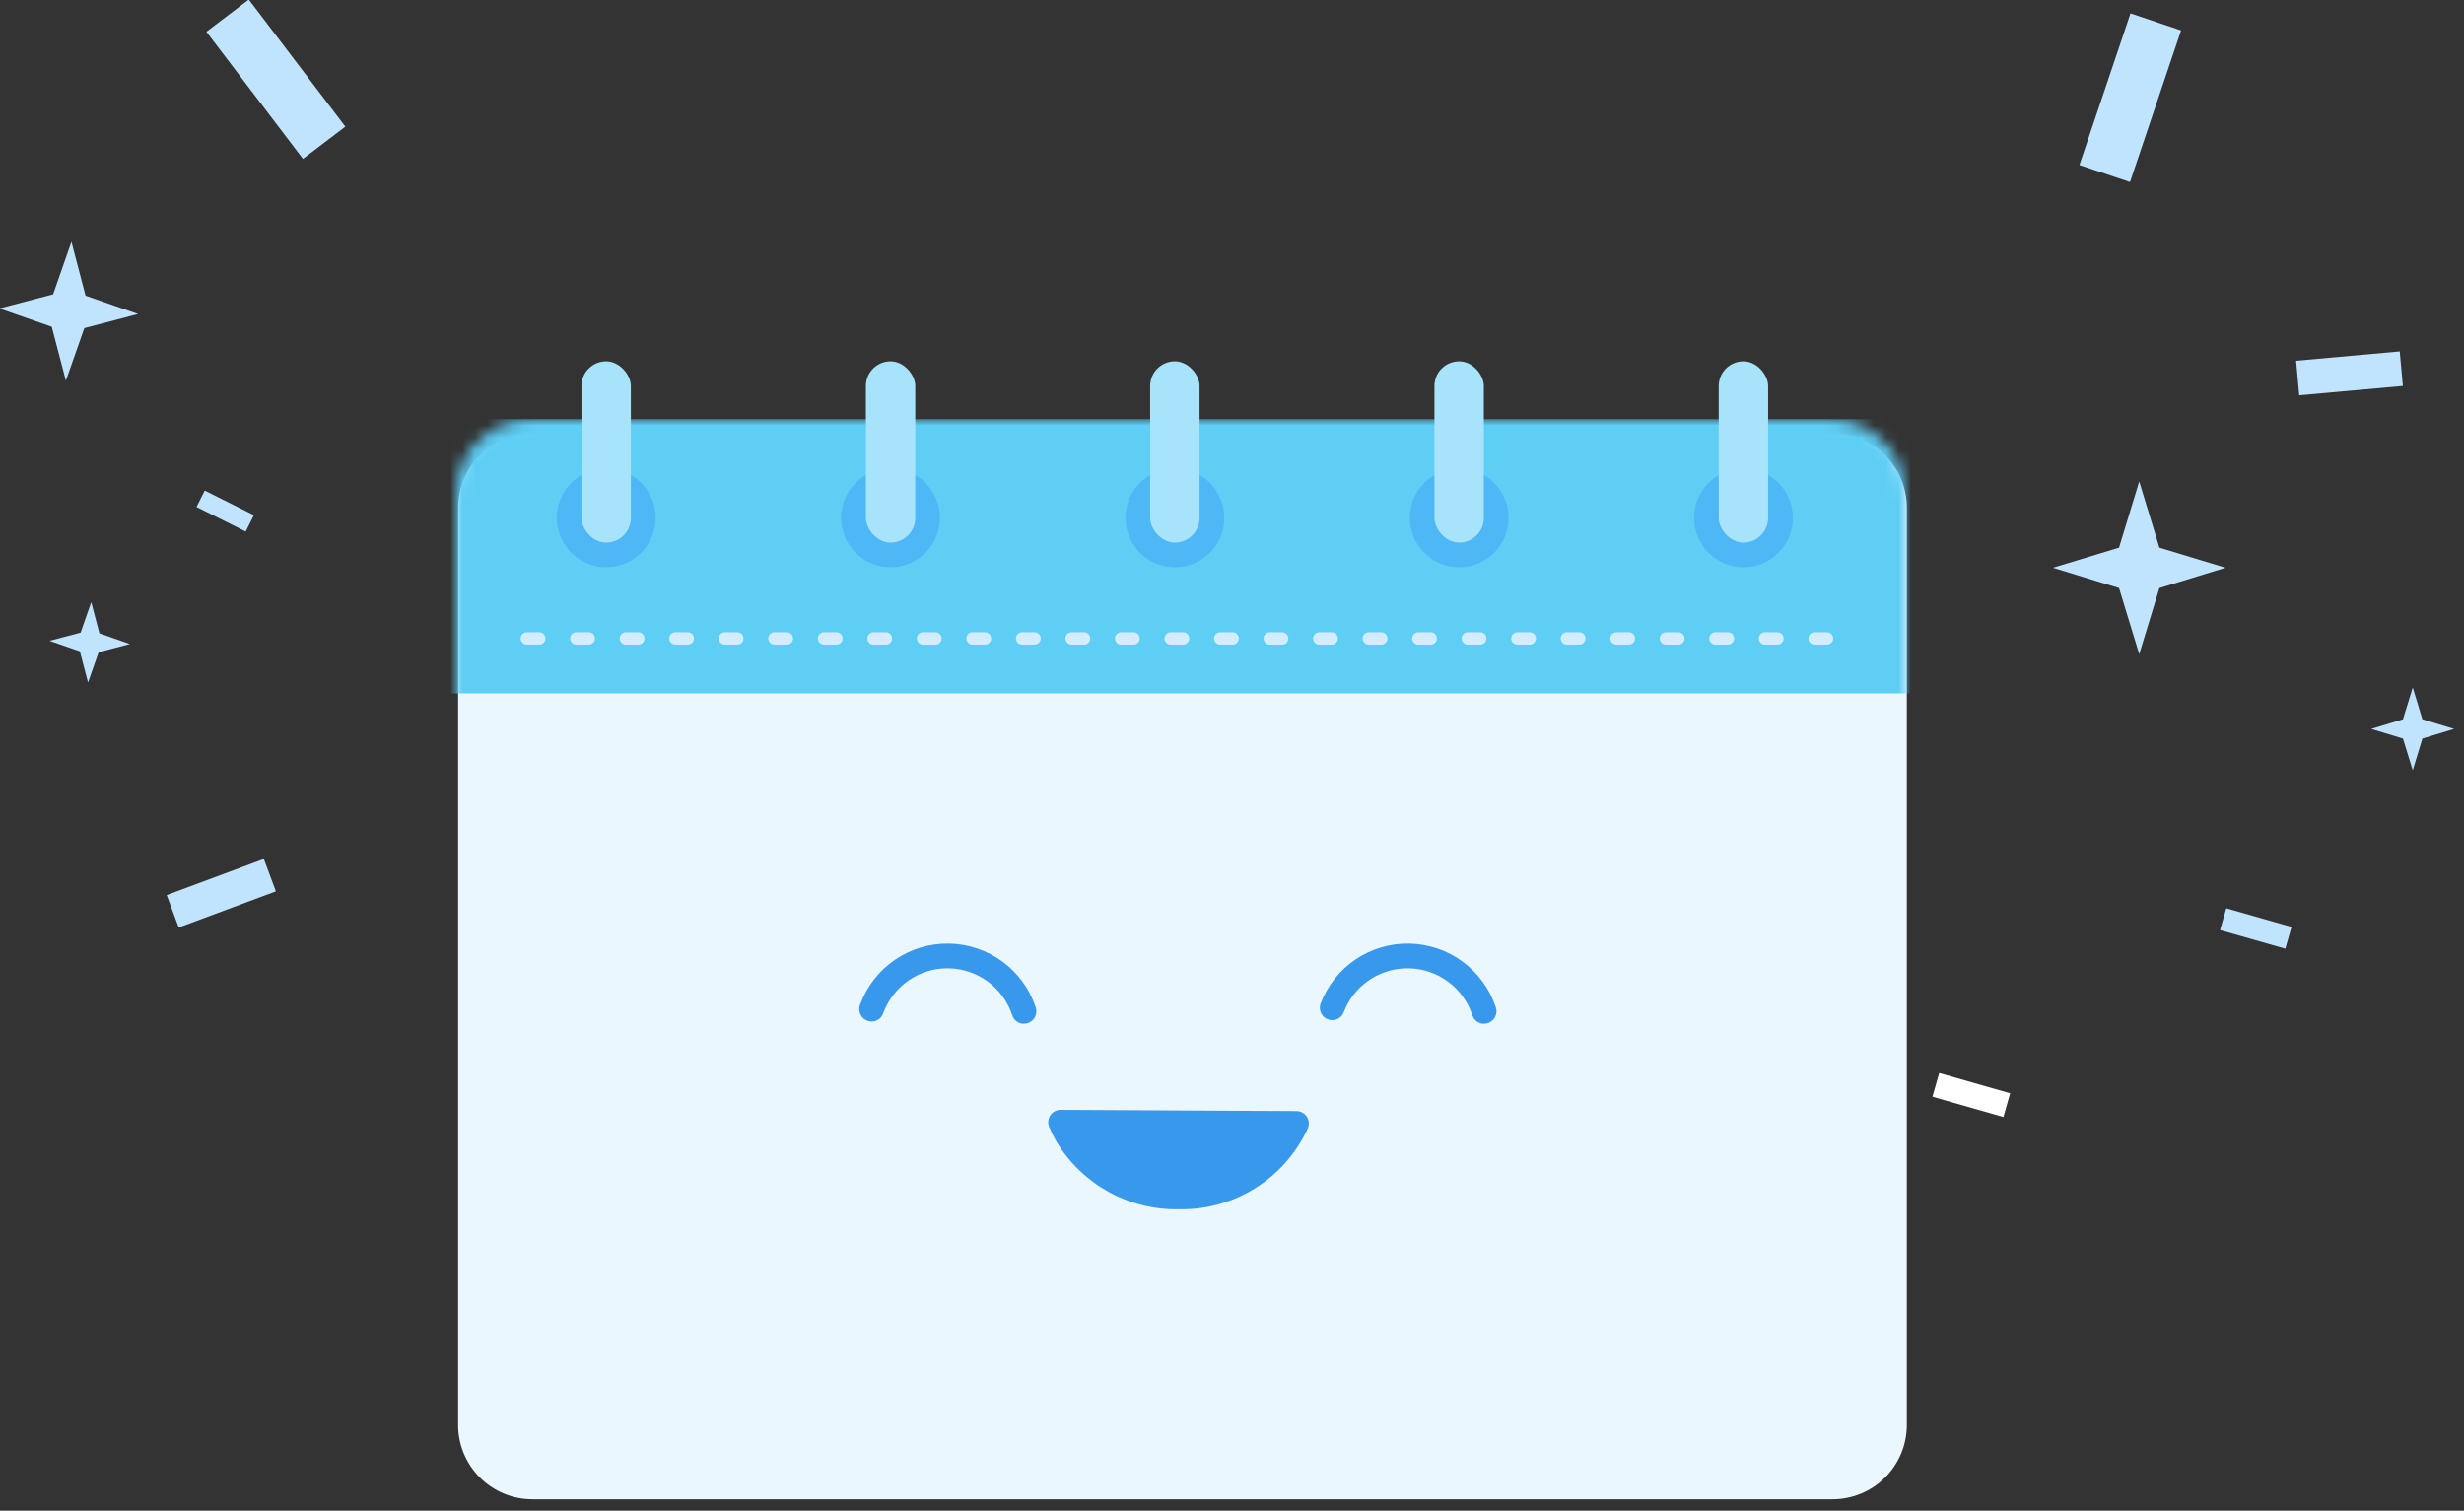 <svg width="199px" height="122px" viewBox="0 0 199 122" version="1.1" xmlns="http://www.w3.org/2000/svg" xmlns:xlink="http://www.w3.org/1999/xlink">
    <rect x="0" y="0" width="199" height="122" fill="#333333" stroke="none"/>
    <!-- Generator: Sketch 59.1 (86144) - https://sketch.com -->
    <title>Illustration</title>
    <desc>Created with Sketch.</desc>
    <defs>
        <path d="M118.001,80 C118.021,81.605 117.399,83.152 116.271,84.294 C115.144,85.437 113.605,86.08 112,86.08 L7,86.08 C5.395,86.08 3.856,85.437 2.729,84.294 C1.601,83.152 0.979,81.605 0.999,80 L0.999,6 C0.999,2.686 3.686,-2.37413786e-08 7,-2.37413786e-08 L112,-2.37413786e-08 C113.605,-2.37413786e-08 115.144,0.643 116.271,1.786 C117.399,2.928 118.021,4.475 118.001,6.08 L118.001,80 Z" id="path-1"></path>
    </defs>
    <g id="Modal" stroke="none" stroke-width="1" fill="none" fill-rule="evenodd">
        <g id="p-/-9-/-Mobile-Modal-/-Illustration" transform="translate(-1, -1)">
            <g id="Illustration">
                <path d="M155.001,116 C155.021,117.605 154.399,119.152 153.271,120.294 C152.144,121.437 150.605,122.08 149,122.08 L44,122.08 C42.395,122.08 40.856,121.437 39.729,120.294 C38.601,119.152 37.979,117.605 37.999,116 L37.999,42 C37.999,38.686 40.686,36 44,36 L149,36 C150.605,36 152.144,36.643 153.271,37.786 C154.399,38.928 155.021,40.475 155.001,42.08 L155.001,116 Z" id="Path" fill="#EAF7FF" fill-rule="nonzero"></path>
                <g id="Clipped" transform="translate(37, 36)">
                    <mask id="mask-2" fill="white">
                        <use xlink:href="#path-1"></use>
                    </mask>
                    <g id="Path"></g>
                    <rect id="Rectangle" fill="#5FCEF5" fill-rule="nonzero" mask="url(#mask-2)" x="-0.15" y="-1.15" width="120.97" height="22.15"></rect>
                </g>
                <path d="M148.55,53.06 L147.55,53.06 C147.274,53.06 147.05,52.836 147.05,52.56 C147.05,52.284 147.274,52.06 147.55,52.06 L148.55,52.06 C148.826,52.06 149.05,52.284 149.05,52.56 C149.05,52.836 148.826,53.06 148.55,53.06 Z M144.55,53.06 L143.55,53.06 C143.274,53.06 143.05,52.836 143.05,52.56 C143.05,52.284 143.274,52.06 143.55,52.06 L144.55,52.06 C144.826,52.06 145.05,52.284 145.05,52.56 C145.05,52.836 144.826,53.06 144.55,53.06 Z M140.55,53.06 L139.55,53.06 C139.274,53.06 139.05,52.836 139.05,52.56 C139.05,52.284 139.274,52.06 139.55,52.06 L140.55,52.06 C140.826,52.06 141.05,52.284 141.05,52.56 C141.05,52.836 140.826,53.06 140.55,53.06 Z M136.55,53.06 L135.55,53.06 C135.274,53.06 135.05,52.836 135.05,52.56 C135.05,52.284 135.274,52.06 135.55,52.06 L136.55,52.06 C136.826,52.06 137.05,52.284 137.05,52.56 C137.05,52.836 136.826,53.06 136.55,53.06 Z M132.55,53.06 L131.55,53.06 C131.274,53.06 131.05,52.836 131.05,52.56 C131.05,52.284 131.274,52.06 131.55,52.06 L132.55,52.06 C132.826,52.06 133.05,52.284 133.05,52.56 C133.05,52.836 132.826,53.06 132.55,53.06 Z M128.55,53.06 L127.55,53.06 C127.274,53.06 127.05,52.836 127.05,52.56 C127.05,52.284 127.274,52.06 127.55,52.06 L128.55,52.06 C128.826,52.06 129.05,52.284 129.05,52.56 C129.05,52.836 128.826,53.06 128.55,53.06 Z M124.55,53.06 L123.55,53.06 C123.274,53.06 123.05,52.836 123.05,52.56 C123.05,52.284 123.274,52.06 123.55,52.06 L124.55,52.06 C124.826,52.06 125.05,52.284 125.05,52.56 C125.05,52.836 124.826,53.06 124.55,53.06 Z M120.55,53.06 L119.55,53.06 C119.274,53.06 119.05,52.836 119.05,52.56 C119.05,52.284 119.274,52.06 119.55,52.06 L120.55,52.06 C120.826,52.06 121.05,52.284 121.05,52.56 C121.05,52.836 120.826,53.06 120.55,53.06 Z M116.55,53.06 L115.55,53.06 C115.274,53.06 115.05,52.836 115.05,52.56 C115.05,52.284 115.274,52.06 115.55,52.06 L116.55,52.06 C116.826,52.06 117.05,52.284 117.05,52.56 C117.05,52.836 116.826,53.06 116.55,53.06 Z M112.55,53.06 L111.55,53.06 C111.274,53.06 111.05,52.836 111.05,52.56 C111.05,52.284 111.274,52.06 111.55,52.06 L112.55,52.06 C112.826,52.06 113.05,52.284 113.05,52.56 C113.05,52.836 112.826,53.06 112.55,53.06 Z M108.55,53.06 L107.55,53.06 C107.274,53.06 107.05,52.836 107.05,52.56 C107.05,52.284 107.274,52.06 107.55,52.06 L108.55,52.06 C108.826,52.06 109.05,52.284 109.05,52.56 C109.05,52.836 108.826,53.06 108.55,53.06 Z M104.55,53.06 L103.55,53.06 C103.274,53.06 103.05,52.836 103.05,52.56 C103.05,52.284 103.274,52.06 103.55,52.06 L104.55,52.06 C104.826,52.06 105.05,52.284 105.05,52.56 C105.05,52.836 104.826,53.06 104.55,53.06 Z M100.55,53.06 L99.55,53.06 C99.274,53.06 99.05,52.836 99.05,52.56 C99.05,52.284 99.274,52.06 99.55,52.06 L100.55,52.06 C100.826,52.06 101.05,52.284 101.05,52.56 C101.05,52.836 100.826,53.06 100.55,53.06 Z M96.55,53.06 L95.55,53.06 C95.274,53.06 95.05,52.836 95.05,52.56 C95.05,52.284 95.274,52.06 95.55,52.06 L96.55,52.06 C96.826,52.06 97.05,52.284 97.05,52.56 C97.05,52.836 96.826,53.06 96.55,53.06 Z M92.55,53.06 L91.55,53.06 C91.274,53.06 91.05,52.836 91.05,52.56 C91.05,52.284 91.274,52.06 91.55,52.06 L92.55,52.06 C92.826,52.06 93.05,52.284 93.05,52.56 C93.05,52.836 92.826,53.06 92.55,53.06 Z M88.55,53.06 L87.55,53.06 C87.274,53.06 87.05,52.836 87.05,52.56 C87.05,52.284 87.274,52.06 87.55,52.06 L88.55,52.06 C88.826,52.06 89.05,52.284 89.05,52.56 C89.05,52.836 88.826,53.06 88.55,53.06 Z M84.55,53.06 L83.55,53.06 C83.274,53.06 83.05,52.836 83.05,52.56 C83.05,52.284 83.274,52.06 83.55,52.06 L84.55,52.06 C84.826,52.06 85.05,52.284 85.05,52.56 C85.05,52.836 84.826,53.06 84.55,53.06 Z M80.55,53.06 L79.55,53.06 C79.274,53.06 79.05,52.836 79.05,52.56 C79.05,52.284 79.274,52.06 79.55,52.06 L80.55,52.06 C80.826,52.06 81.05,52.284 81.05,52.56 C81.05,52.836 80.826,53.06 80.55,53.06 Z M76.55,53.06 L75.55,53.06 C75.274,53.06 75.05,52.836 75.05,52.56 C75.05,52.284 75.274,52.06 75.55,52.06 L76.55,52.06 C76.826,52.06 77.05,52.284 77.05,52.56 C77.05,52.836 76.826,53.06 76.55,53.06 Z M72.55,53.06 L71.55,53.06 C71.274,53.06 71.05,52.836 71.05,52.56 C71.05,52.284 71.274,52.06 71.55,52.06 L72.55,52.06 C72.826,52.06 73.05,52.284 73.05,52.56 C73.05,52.836 72.826,53.06 72.55,53.06 Z M68.55,53.06 L67.55,53.06 C67.274,53.06 67.05,52.836 67.05,52.56 C67.05,52.284 67.274,52.06 67.55,52.06 L68.55,52.06 C68.826,52.06 69.05,52.284 69.05,52.56 C69.05,52.836 68.826,53.06 68.55,53.06 Z M64.55,53.06 L63.55,53.06 C63.274,53.06 63.05,52.836 63.05,52.56 C63.05,52.284 63.274,52.06 63.55,52.06 L64.55,52.06 C64.826,52.06 65.05,52.284 65.05,52.56 C65.05,52.836 64.826,53.06 64.55,53.06 Z M60.55,53.06 L59.55,53.06 C59.274,53.06 59.05,52.836 59.05,52.56 C59.05,52.284 59.274,52.06 59.55,52.06 L60.55,52.06 C60.826,52.06 61.05,52.284 61.05,52.56 C61.05,52.836 60.826,53.06 60.55,53.06 Z M56.55,53.06 L55.55,53.06 C55.274,53.06 55.05,52.836 55.05,52.56 C55.05,52.284 55.274,52.06 55.55,52.06 L56.55,52.06 C56.826,52.06 57.05,52.284 57.05,52.56 C57.05,52.836 56.826,53.06 56.55,53.06 Z M52.55,53.06 L51.55,53.06 C51.274,53.06 51.05,52.836 51.05,52.56 C51.05,52.284 51.274,52.06 51.55,52.06 L52.55,52.06 C52.826,52.06 53.05,52.284 53.05,52.56 C53.05,52.836 52.826,53.06 52.55,53.06 Z M48.55,53.06 L47.55,53.06 C47.274,53.06 47.05,52.836 47.05,52.56 C47.05,52.284 47.274,52.06 47.55,52.06 L48.55,52.06 C48.826,52.06 49.05,52.284 49.05,52.56 C49.05,52.836 48.826,53.06 48.55,53.06 Z M44.55,53.06 L43.55,53.06 C43.274,53.06 43.05,52.836 43.05,52.56 C43.05,52.284 43.274,52.06 43.55,52.06 L44.55,52.06 C44.826,52.06 45.05,52.284 45.05,52.56 C45.05,52.836 44.826,53.06 44.55,53.06 Z" id="Shape" fill="#D3EDFF" fill-rule="nonzero"></path>
                <circle id="Oval" fill="#4EB7F5" fill-rule="nonzero" cx="49.96" cy="42.82" r="3.99"></circle>
                <circle id="Oval" fill="#4EB7F5" fill-rule="nonzero" cx="72.92" cy="42.82" r="3.99"></circle>
                <circle id="Oval" fill="#4EB7F5" fill-rule="nonzero" cx="95.89" cy="42.82" r="3.99"></circle>
                <circle id="Oval" fill="#4EB7F5" fill-rule="nonzero" cx="118.85" cy="42.82" r="3.99"></circle>
                <circle id="Oval" fill="#4EB7F5" fill-rule="nonzero" cx="141.81" cy="42.82" r="3.99"></circle>
                <rect id="Rectangle" fill="#A7E3FA" fill-rule="nonzero" x="139.81" y="30.18" width="3.99" height="14.64" rx="1.995"></rect>
                <rect id="Rectangle" fill="#A7E3FA" fill-rule="nonzero" x="70.93" y="30.18" width="3.99" height="14.64" rx="1.995"></rect>
                <rect id="Rectangle" fill="#A7E3FA" fill-rule="nonzero" x="116.85" y="30.18" width="3.99" height="14.64" rx="1.995"></rect>
                <rect id="Rectangle" fill="#A7E3FA" fill-rule="nonzero" x="93.89" y="30.18" width="3.99" height="14.64" rx="1.995"></rect>
                <rect id="Rectangle" fill="#A7E3FA" fill-rule="nonzero" x="47.96" y="30.18" width="3.99" height="14.64" rx="1.995"></rect>
                <path d="M83.75,83.68 C83.299,83.702 82.889,83.419 82.75,82.99 C82.019,80.765 79.962,79.245 77.621,79.2 C75.28,79.155 73.166,80.595 72.35,82.79 C72.24,83.144 71.943,83.409 71.578,83.477 C71.214,83.545 70.841,83.405 70.611,83.115 C70.381,82.824 70.33,82.429 70.48,82.09 C71.593,79.102 74.472,77.142 77.661,77.203 C80.849,77.264 83.651,79.331 84.65,82.36 C84.752,82.673 84.694,83.016 84.495,83.278 C84.295,83.54 83.979,83.686 83.65,83.67 L83.75,83.68 Z" id="Path" fill="#3899EC" fill-rule="nonzero"></path>
                <path d="M120.91,83.68 C120.459,83.702 120.049,83.419 119.91,82.99 C119.179,80.765 117.122,79.245 114.781,79.2 C112.44,79.155 110.326,80.595 109.51,82.79 C109.296,83.275 108.741,83.509 108.244,83.323 C107.748,83.137 107.483,82.596 107.64,82.09 C108.753,79.102 111.632,77.142 114.821,77.203 C118.009,77.264 120.811,79.331 121.81,82.36 C121.912,82.673 121.854,83.016 121.655,83.278 C121.455,83.54 121.139,83.686 120.81,83.67 L120.91,83.68 Z" id="Path" fill="#3899EC" fill-rule="nonzero"></path>
                <path d="M105.71,91.71 C104.039,95.444 100.289,97.809 96.2,97.71 C92.523,97.768 89.094,95.862 87.2,92.71 L87.2,92.71 C87.002,92.362 86.828,92.002 86.68,91.63 L105.71,91.71 Z" id="Path" fill="#3899EC" fill-rule="nonzero"></path>
                <path d="M96.21,98.66 C92.167,98.738 88.39,96.648 86.31,93.18 C86.09,92.8 85.896,92.406 85.73,92 C85.607,91.693 85.645,91.344 85.83,91.07 C86.016,90.794 86.327,90.629 86.66,90.63 L105.71,90.73 C106.043,90.732 106.353,90.899 106.537,91.175 C106.722,91.452 106.756,91.802 106.63,92.11 C104.773,96.175 100.678,98.749 96.21,98.66 L96.21,98.66 Z M88.31,92.66 C90.106,95.233 93.073,96.735 96.21,96.66 C99.322,96.698 102.254,95.202 104.05,92.66 L88.31,92.66 Z" id="Shape" fill="#3899EC" fill-rule="nonzero"></path>
                <rect id="Rectangle" fill="#FFFFFF" fill-rule="nonzero" transform="translate(160.208, 89.433) rotate(-74.08) translate(-160.208, -89.433) " x="159.213" y="86.453" width="1.99" height="5.96"></rect>
                <polygon id="Path" fill="#C1E4FE" fill-rule="nonzero" points="5 52.75 7.51 52.09 8.37 49.63 9.03 52.15 11.49 53.01 8.97 53.67 8.11 56.12 7.45 53.6"></polygon>
                <polygon id="Path" fill="#C1E4FE" fill-rule="nonzero" points="0.94 25.91 5.29 24.77 6.77 20.53 7.91 24.88 12.15 26.36 7.81 27.5 6.32 31.74 5.18 27.39"></polygon>
                <rect id="Rectangle" fill="#C1E4FE" fill-rule="nonzero" transform="translate(19.189, 42.272) rotate(-63.42) translate(-19.189, -42.272) " x="18.449" y="40.052" width="1.48" height="4.44"></rect>
                <rect id="Rectangle" fill="#C1E4FE" fill-rule="nonzero" transform="translate(23.281, 7.397) rotate(-37.22) translate(-23.281, -7.397) " x="21.131" y="0.952" width="4.3" height="12.89"></rect>
                <rect id="Rectangle" fill="#C1E4FE" fill-rule="nonzero" transform="translate(18.873, 73.136) rotate(-20.39) translate(-18.873, -73.136) " x="14.688" y="71.741" width="8.37" height="2.79"></rect>
                <polygon id="Path" fill="#C1E4FE" fill-rule="nonzero" points="166.8 46.85 172.14 45.23 173.77 39.88 175.4 45.23 180.74 46.85 175.4 48.49 173.77 53.83 172.14 48.49"></polygon>
                <polygon id="Path" fill="#C1E4FE" fill-rule="nonzero" points="192.51 59.87 195.07 59.09 195.86 56.52 196.64 59.09 199.2 59.87 196.64 60.65 195.86 63.21 195.07 60.65"></polygon>
                <rect id="Rectangle" fill="#C1E4FE" fill-rule="nonzero" transform="translate(183.185, 75.985) rotate(-74.08) translate(-183.185, -75.985) " x="182.27" y="73.245" width="1.83" height="5.48"></rect>
                <rect id="Rectangle" fill="#C1E4FE" fill-rule="nonzero" transform="translate(173.046, 8.892) rotate(-71.384) translate(-173.046, -8.892) " x="166.585" y="6.736" width="12.922" height="4.311"></rect>
                <rect id="Rectangle" fill="#C1E4FE" fill-rule="nonzero" transform="translate(190.751, 31.152) rotate(-5.143) translate(-190.751, -31.152) " x="186.549" y="29.751" width="8.404" height="2.801"></rect>
            </g>
        </g>
    </g>
</svg>
